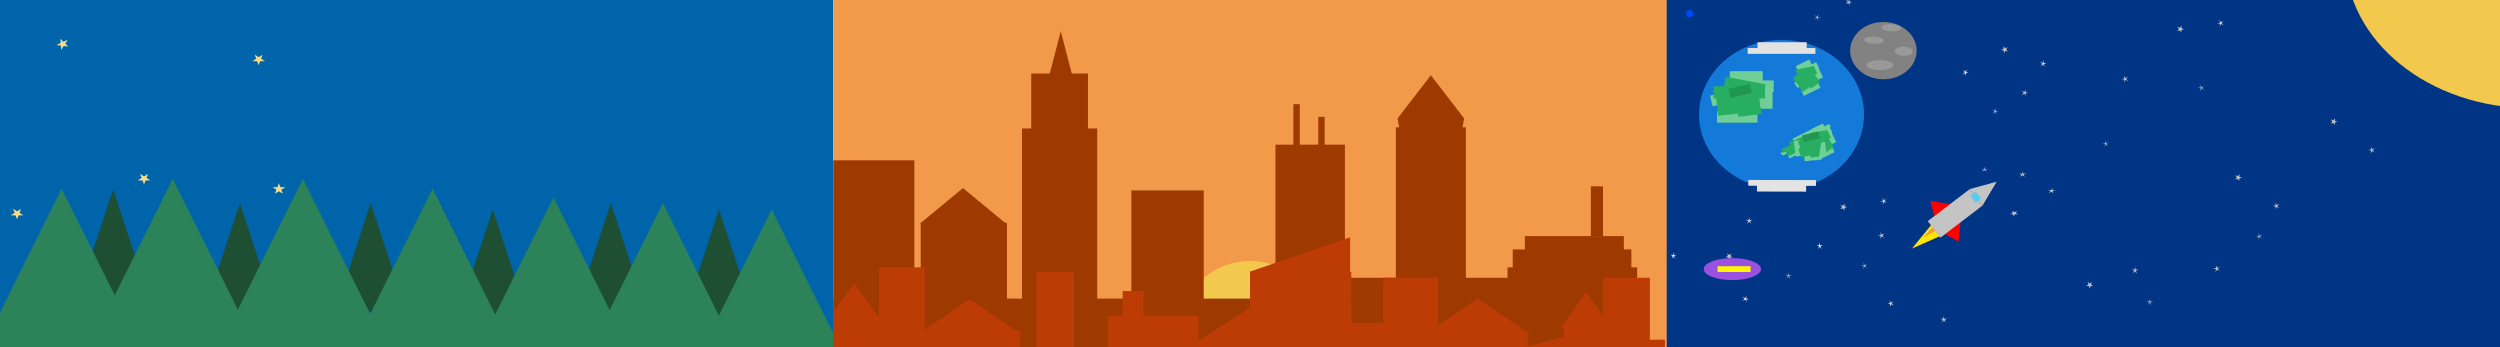 <svg width="4320" height="600" viewBox="0 0 4320 600" version="1.1" xmlns="http://www.w3.org/2000/svg" xmlns:xlink="http://www.w3.org/1999/xlink">
<title>Desktop HD</title>
<desc>Created using Figma</desc>
<g id="Canvas" transform="translate(485 500)">
<clipPath id="clip-0" clip-rule="evenodd">
<path d="M -485 -500L 3835 -500L 3835 100L -485 100L -485 -500Z" fill="#FFFFFF"/>
</clipPath>
<g id="Desktop HD" clip-path="url(#clip-0)">
<path d="M -485 -500L 3835 -500L 3835 100L -485 100L -485 -500Z" fill="#FFFFFF"/>
<clipPath id="clip-1" clip-rule="evenodd">
<path d="M -485 -500L 955 -500L 955 100L -485 100L -485 -500Z" fill="#FFFFFF"/>
</clipPath>
<g id="1" clip-path="url(#clip-1)">
<path d="M -485 -500L 955 -500L 955 100L -485 100L -485 -500Z" fill="#0064AA"/>
<g id="Far Mountain">
<use xlink:href="#path0_fill" transform="translate(84 -149)" fill="#1E4F33"/>
</g>
<g id="Far Mountain">
<use xlink:href="#path0_fill" transform="translate(295 -138)" fill="#1E4F33"/>
</g>
<g id="Far Mountain">
<use xlink:href="#path0_fill" transform="translate(499 -149)" fill="#1E4F33"/>
</g>
<g id="Far Mountain">
<use xlink:href="#path0_fill" transform="translate(686 -138)" fill="#1E4F33"/>
</g>
<g id="Star">
<use xlink:href="#path1_fill" transform="matrix(0.906 -0.423 0.423 0.906 -391.149 -428.203)" fill="#F7DB86"/>
</g>
<g id="Star">
<use xlink:href="#path2_fill" transform="matrix(1 2.22045e-16 -2.22045e-16 1 -14.577 -183.351)" fill="#F7DB86"/>
</g>
<g id="Star">
<use xlink:href="#path2_fill" transform="matrix(-1 -3.44509e-16 3.44509e-16 -1 -26.577 -387.351)" fill="#F7DB86"/>
</g>
<g id="Star">
<use xlink:href="#path2_fill" transform="matrix(-1 -3.44509e-16 3.44509e-16 -1 -444 -121)" fill="#F7DB86"/>
</g>
<g id="Star">
<use xlink:href="#path2_fill" transform="matrix(-1 -3.44509e-16 3.44509e-16 -1 -224.577 -181.351)" fill="#F7DB86"/>
</g>
<g id="Far Mountain">
<use xlink:href="#path0_fill" transform="translate(-142 -149)" fill="#1E4F33"/>
</g>
<g id="Far Mountain">
<use xlink:href="#path0_fill" transform="translate(-361 -173)" fill="#1E4F33"/>
</g>
<g id="Mountain 1">
<use xlink:href="#path3_fill" transform="translate(-355 -191)" fill="#2C8259"/>
</g>
<g id="Mountain 1.6">
<use xlink:href="#path3_fill" transform="translate(-547 -174)" fill="#2C8259"/>
</g>
<g id="Mountain 1.1">
<use xlink:href="#path3_fill" transform="translate(-130 -191)" fill="#2C8259"/>
</g>
<g id="Mountain 1.2">
<use xlink:href="#path3_fill" transform="translate(94 -174)" fill="#2C8259"/>
</g>
<g id="Mountain 1.3">
<use xlink:href="#path3_fill" transform="translate(303 -159)" fill="#2C8259"/>
</g>
<g id="Mountain 1.4">
<use xlink:href="#path3_fill" transform="translate(492 -149)" fill="#2C8259"/>
</g>
<g id="Mountain 1.5">
<use xlink:href="#path3_fill" transform="translate(680 -138)" fill="#2C8259"/>
</g>
</g>
<clipPath id="clip-2" clip-rule="evenodd">
<path d="M 2394 -500L 3851 -500L 3851 102L 2394 102L 2394 -500Z" fill="#FFFFFF"/>
</clipPath>
<g id="3" clip-path="url(#clip-2)">
<path d="M 2394 -500L 3851 -500L 3851 102L 2394 102L 2394 -500Z" fill="#003585"/>
</g>
<g id="Ellipse 2">
<use xlink:href="#path4_fill" transform="translate(2712 -462)" fill="#828282"/>
</g>
<g id="Ellipse 2.1">
<use xlink:href="#path5_fill" transform="translate(2740 -396)" fill="#999999"/>
</g>
<g id="Ellipse 2.2">
<use xlink:href="#path6_fill" transform="matrix(0.999 0.041 -0.041 0.999 2736.51 -437.414)" fill="#999999"/>
</g>
<g id="Ellipse 2.4">
<use xlink:href="#path7_fill" transform="matrix(0.999 0.041 -0.041 0.999 2789.64 -420)" fill="#999999"/>
</g>
<g id="Ellipse 2.3">
<use xlink:href="#path6_fill" transform="matrix(0.999 0.041 -0.041 0.999 2766.51 -459)" fill="#999999"/>
</g>
<g id="Group" filter="url(#filter0_d)">
<g id="Group 2.1">
<g id="Star">
<use xlink:href="#path8_fill" transform="matrix(-0.645 0.764 -0.764 -0.645 2775.29 -97.813)" fill="#C4C4C4"/>
</g>
<g id="Star">
<use xlink:href="#path9_fill" transform="matrix(-0.038 0.999 -0.999 -0.038 2707.05 -152.336)" fill="#C4C4C4"/>
</g>
<g id="Star">
<use xlink:href="#path10_fill" transform="matrix(-0.645 0.764 -0.764 -0.645 2745.74 -45.302)" fill="#C4C4C4"/>
</g>
<g id="Star">
<use xlink:href="#path11_fill" transform="matrix(-0.96 -0.279 0.279 -0.96 2774.49 -148.578)" fill="#DBDBDB"/>
</g>
<g id="Star">
<use xlink:href="#path12_fill" transform="matrix(0.321 0.947 -0.947 0.321 2662.76 -87.056)" fill="#FFFFFF"/>
</g>
</g>
<g id="Group 2.3">
<g id="Star">
<use xlink:href="#path8_fill" transform="matrix(-0.932 0.363 -0.363 -0.932 3021.92 -339.954)" fill="#C4C4C4"/>
</g>
<g id="Star">
<use xlink:href="#path9_fill" transform="matrix(-0.511 0.86 -0.86 -0.511 2988.03 -420.465)" fill="#C4C4C4"/>
</g>
<g id="Star">
<use xlink:href="#path10_fill" transform="matrix(-0.932 0.363 -0.363 -0.932 2970.86 -307.955)" fill="#C4C4C4"/>
</g>
<g id="Star">
<use xlink:href="#path11_fill" transform="matrix(-0.71 -0.704 0.704 -0.71 3045.48 -384.926)" fill="#DBDBDB"/>
</g>
<g id="Star">
<use xlink:href="#path12_fill" transform="matrix(-0.17 0.985 -0.985 -0.17 2917.93 -384.293)" fill="#FFFFFF"/>
</g>
</g>
<g id="Group 2.4">
<g id="Star">
<use xlink:href="#path13_fill" transform="matrix(-1 0.012 -0.132 0.991 3017.94 -207.782)" fill="#C4C4C4"/>
</g>
<g id="Star">
<use xlink:href="#path14_fill" transform="matrix(-0.858 -0.513 -0.768 0.641 3005.79 -136.437)" fill="#C4C4C4"/>
</g>
<g id="Star">
<use xlink:href="#path15_fill" transform="matrix(-1 0.012 -0.132 0.991 2952.33 -216.23)" fill="#C4C4C4"/>
</g>
<g id="Star">
<use xlink:href="#path16_fill" transform="matrix(-0.597 0.803 0.951 0.308 3057.54 -181.04)" fill="#DBDBDB"/>
</g>
<g id="Star">
<use xlink:href="#path17_fill" transform="matrix(-0.577 -0.816 -0.921 0.39 2918.1 -142.164)" fill="#FFFFFF"/>
</g>
</g>
<g id="Group 2.2">
<g id="Star">
<use xlink:href="#path8_fill" transform="matrix(-0.645 0.764 -0.764 -0.645 2591.29 -351.813)" fill="#C4C4C4"/>
</g>
<g id="Star">
<use xlink:href="#path12_fill" transform="matrix(0.321 0.947 -0.947 0.321 2478.75 -341.056)" fill="#FFFFFF"/>
</g>
<g id="Group 2.1">
<g id="Star">
<use xlink:href="#path8_fill" transform="matrix(-0.645 0.764 -0.764 -0.645 3354.62 -40.383)" fill="#C4C4C4"/>
</g>
<g id="Star">
<use xlink:href="#path9_fill" transform="matrix(-0.038 0.999 -0.999 -0.038 3289.27 -459.91)" fill="#C4C4C4"/>
</g>
<g id="Star">
<use xlink:href="#path10_fill" transform="matrix(-0.645 0.764 -0.764 -0.645 3327.96 -352.876)" fill="#C4C4C4"/>
</g>
<g id="Star">
<use xlink:href="#path11_fill" transform="matrix(-0.96 -0.279 0.279 -0.96 3356.72 -456.152)" fill="#DBDBDB"/>
</g>
<g id="Star">
<use xlink:href="#path8_fill" transform="matrix(-0.645 0.764 -0.764 -0.645 3622.63 -245.383)" fill="#C4C4C4"/>
</g>
<g id="Star">
<use xlink:href="#path9_fill" transform="matrix(-0.038 0.999 -0.999 -0.038 3554.38 -299.906)" fill="#C4C4C4"/>
</g>
<g id="Star">
<use xlink:href="#path10_fill" transform="matrix(-0.645 0.764 -0.764 -0.645 3162.89 -256.298)" fill="#C4C4C4"/>
</g>
<g id="Star">
<use xlink:href="#path11_fill" transform="matrix(-0.96 -0.279 0.279 -0.96 3191.65 -359.574)" fill="#DBDBDB"/>
</g>
<g id="Star">
<use xlink:href="#path8_fill" transform="matrix(-0.645 0.764 -0.764 -0.645 3457.55 -148.805)" fill="#C4C4C4"/>
</g>
<g id="Star">
<use xlink:href="#path9_fill" transform="matrix(-0.038 0.999 -0.999 -0.038 3389.31 -203.328)" fill="#C4C4C4"/>
</g>
<g id="Star">
<use xlink:href="#path10_fill" transform="matrix(-0.645 0.764 -0.764 -0.645 3428 -96.294)" fill="#C4C4C4"/>
</g>
<g id="Star">
<use xlink:href="#path11_fill" transform="matrix(-0.785 0.619 -0.619 -0.785 2882.83 49.328)" fill="#DBDBDB"/>
</g>
<g id="Star">
<use xlink:href="#path8_fill" transform="matrix(0.246 0.969 -0.969 0.246 3208.93 -44.422)" fill="#C4C4C4"/>
</g>
<g id="Star">
<use xlink:href="#path9_fill" transform="matrix(0.791 0.612 -0.612 0.791 3124.88 -20.61)" fill="#C4C4C4"/>
</g>
<g id="Star">
<use xlink:href="#path10_fill" transform="matrix(0.246 0.969 -0.969 0.246 3234.46 10.157)" fill="#C4C4C4"/>
</g>
<g id="Star">
<use xlink:href="#path11_fill" transform="matrix(-0.96 -0.279 0.279 -0.96 2786.6 28.425)" fill="#DBDBDB"/>
</g>
<g id="Star">
<use xlink:href="#path12_fill" transform="matrix(0.321 0.947 -0.947 0.321 2409.76 -70.057)" fill="#FFFFFF"/>
</g>
</g>
</g>
</g>
<clipPath id="clip-3" clip-rule="evenodd">
<path d="M 955 -500L 2395 -500L 2395 100L 955 100L 955 -500Z" fill="#FFFFFF"/>
</clipPath>
<g id="2" clip-path="url(#clip-3)">
<path d="M 955 -500L 2395 -500L 2395 100L 955 100L 955 -500Z" fill="#F2994A"/>
<g id="Ellipse">
<use xlink:href="#path18_fill" transform="translate(1557 -49)" fill="#F2C94C"/>
</g>
<g id="Rectangle 4">
<use xlink:href="#path19_fill" transform="translate(2150 -92)" fill="#9E3900"/>
</g>
<g id="Rectangle 4">
<use xlink:href="#path20_fill" transform="translate(2264 -178)" fill="#9E3900"/>
</g>
<g id="Rectangle 4">
<use xlink:href="#path21_fill" transform="translate(2120 -38)" fill="#9E3900"/>
</g>
<g id="Rectangle 4.1">
<use xlink:href="#path22_fill" transform="translate(940 16)" fill="#9E3900"/>
</g>
<g id="Rectangle 4">
<use xlink:href="#path23_fill" transform="translate(2129 -69)" fill="#9E3900"/>
</g>
<g id="Rectangle">
<use xlink:href="#path24_fill" transform="translate(1470 -171)" fill="#9E3900"/>
</g>
<g id="Rectangle">
<use xlink:href="#path25_fill" transform="translate(1750 -320)" fill="#9E3900"/>
</g>
<g id="Rectangle">
<use xlink:href="#path25_fill" transform="translate(1793 -298)" fill="#9E3900"/>
</g>
<g id="Rectangle">
<use xlink:href="#path26_fill" transform="translate(1719 -250)" fill="#9E3900"/>
</g>
<g id="Rectangle">
<use xlink:href="#path27_fill" transform="translate(1927 -280)" fill="#9E3900"/>
</g>
<g id="Polygon">
<use xlink:href="#path28_fill" transform="translate(1093 -175)" fill="#9E3900"/>
</g>
<g id="Polygon 2">
<use xlink:href="#path29_fill" transform="translate(1325 -446)" fill="#9E3900"/>
</g>
<g id="back R#">
<use xlink:href="#path30_fill" transform="translate(1281 -278)" fill="#9E3900"/>
</g>
<g id="Rectangle 4">
<use xlink:href="#path31_fill" transform="translate(1297 -373)" fill="#9E3900"/>
</g>
<g id="Polygon">
<use xlink:href="#path32_fill" transform="translate(1927 -370)" fill="#9E3900"/>
</g>
<g id="Rectangle">
<use xlink:href="#path33_fill" transform="translate(1106 -115)" fill="#9E3900"/>
</g>
<g id="Rectangle">
<use xlink:href="#path34_fill" transform="translate(1764 -20)" fill="#9E3900"/>
</g>
<g id="Rectangle">
<use xlink:href="#path35_fill" transform="translate(946 -223)" fill="#9E3900"/>
</g>
<g id="Front">
<use xlink:href="#path36_fill" transform="translate(1034 -38)" fill="#BD3B04"/>
</g>
<g id="Rectangle">
<use xlink:href="#path37_fill" transform="translate(1675 -30)" fill="#BD3B04"/>
</g>
<g id="Rectangle">
<use xlink:href="#path38_fill" transform="translate(1839 58)" fill="#BD3B04"/>
</g>
<g id="Rectangle">
<use xlink:href="#path39_fill" transform="translate(1905 -20)" fill="#BD3B04"/>
</g>
<g id="Roof">
<use xlink:href="#path40_fill" transform="translate(940 -11)" fill="#BD3B04"/>
</g>
<g id="Roof">
<use xlink:href="#path40_fill" transform="translate(2205 5)" fill="#BD3B04"/>
</g>
<g id="Rectangle 2.1">
<use xlink:href="#path41_fill" transform="translate(1429 46)" fill="#BD3B04"/>
</g>
<g id="Rectangle 2.5">
<use xlink:href="#path42_fill" transform="translate(1306 -30)" fill="#BD3B04"/>
</g>
<g id="Rectangle 2.4">
<use xlink:href="#path43_fill" transform="translate(2139 80)" fill="#BD3B04"/>
</g>
<g id="Rectangle 2.3">
<use xlink:href="#path44_fill" transform="translate(1586 99)" fill="#BD3B04"/>
</g>
<g id="Rectangle 3">
<use xlink:href="#path45_fill" transform="translate(1705 17)" fill="#BD3B04"/>
</g>
<g id="Rectangle 3.1">
<use xlink:href="#path46_fill" transform="matrix(-1 0 0 1 2366 -20)" fill="#BD3B04"/>
</g>
<g id="Rectangle 2.2">
<use xlink:href="#path47_fill" transform="translate(1455 3)" fill="#BD3B04"/>
</g>
<g id="Base">
<use xlink:href="#path48_fill" transform="translate(955 46)" fill="#BD3B04"/>
</g>
<g id="Base">
<use xlink:href="#path48_fill" transform="translate(2217 65)" fill="#BD3B04"/>
</g>
<g id="Base">
<use xlink:href="#path49_fill" transform="translate(2217 87)" fill="#BD3B04"/>
</g>
<g id="Roof">
<use xlink:href="#path50_fill" transform="translate(1086 17)" fill="#BD3B04"/>
</g>
<g id="Roof">
<use xlink:href="#path50_fill" transform="translate(1964 16)" fill="#BD3B04"/>
</g>
<g id="Base">
<use xlink:href="#path51_fill" transform="translate(1095 71)" fill="#BD3B04"/>
</g>
<g id="Base">
<use xlink:href="#path52_fill" transform="translate(1911 75)" fill="#BD3B04"/>
</g>
<g id="Polygon">
<use xlink:href="#path53_fill" transform="translate(1540.92 22.5)" fill="#BD3B04"/>
</g>
<g id="Polygon">
<use xlink:href="#path54_fill" transform="translate(1673 -90)" fill="#BD3B04"/>
</g>
</g>
<g id="Ellipse">
<use xlink:href="#path55_fill" transform="matrix(1 0 0 -1 3568 -313)" fill="#F2C94C"/>
</g>
<g id="Rocket">
<g id="Polygon 2">
<use xlink:href="#path56_fill" transform="matrix(-0.245 -0.97 -0.97 0.245 2892.78 -129.162)" fill="#FF0000"/>
</g>
<g id="Polygon 2.1">
<use xlink:href="#path56_fill" transform="matrix(0.87 0.493 -0.493 0.87 2887.59 -129.379)" fill="#FF0000"/>
</g>
<g id="Group 2">
<g id="Polygon">
<use xlink:href="#path57_fill" transform="matrix(0.606 0.795 -0.795 0.606 2952.49 -202.706)" fill="#C4C4C4"/>
</g>
<g id="Polygon 2" filter="url(#filter1_d)">
<use xlink:href="#path58_fill" transform="matrix(-0.606 -0.795 0.795 -0.606 2827.33 -63.362)" fill="#FFE600"/>
</g>
<g id="Polygon 3">
<use xlink:href="#path59_fill" transform="matrix(0.606 0.795 0.795 -0.606 2834.91 -93.019)" fill="#F2994A"/>
</g>
<g id="Rectangle">
<use xlink:href="#path60_fill" transform="matrix(0.606 0.795 -0.795 0.606 2918.51 -173.05)" fill="#C4C4C4"/>
</g>
<g id="Rectangle 2">
<use xlink:href="#path61_fill" transform="matrix(0.606 0.795 -0.795 0.606 2929.34 -168.731)" fill="#56CCF2"/>
</g>
</g>
</g>
<g id="Rectangle">
<use xlink:href="#path62_fill" transform="translate(2638 -272)" fill="#27AE60"/>
</g>
<g id="Rectangle">
<use xlink:href="#path63_fill" transform="translate(2621 -267)" fill="#27AE60"/>
</g>
<g id="Star">
<use xlink:href="#path64_fill" transform="matrix(0.209 0.978 -0.978 0.209 2439.52 -484)" fill="#0047FF"/>
</g>
<g id="Star">
<use xlink:href="#path9_fill" transform="matrix(0.766 0.642 -0.642 0.766 2502.22 -66)" fill="#C4C4C4"/>
</g>
<g id="Star">
<use xlink:href="#path10_fill" transform="matrix(0.209 0.978 -0.978 0.209 2610.52 -31)" fill="#C4C4C4"/>
</g>
<g id="Star">
<use xlink:href="#path11_fill" transform="matrix(-0.809 0.588 -0.588 -0.809 2546.52 -117.004)" fill="#DBDBDB"/>
</g>
<g id="Star">
<use xlink:href="#path12_fill" transform="matrix(0.945 0.326 -0.326 0.945 2526.68 9)" fill="#FFFFFF"/>
</g>
<g id="Earth" filter="url(#filter2_d)">
<g id="Ellipse 3">
<use xlink:href="#path65_fill" transform="translate(2451 -435)" fill="#147AD9"/>
</g>
<g id="Group 2" filter="url(#filter3_d)">
<g id="Rectangle">
<use xlink:href="#path66_fill" transform="translate(2535 -425)" fill="#E3E3E3"/>
</g>
<g id="Rectangle">
<use xlink:href="#path67_fill" transform="translate(2552 -435)" fill="#E3E3E3"/>
</g>
</g>
<g id="Group 2.1" filter="url(#filter4_d)">
<g id="Rectangle">
<use xlink:href="#path66_fill" transform="matrix(-1 -0.002 0.002 -1 2653.01 -186.822)" fill="#E3E3E3"/>
</g>
<g id="Rectangle">
<use xlink:href="#path67_fill" transform="matrix(-1 -0.002 0.002 -1 2636 -176.848)" fill="#E3E3E3"/>
</g>
</g>
<g id="Group" filter="url(#filter5_d)">
<g id="Rectangle 3">
<use xlink:href="#path68_fill" transform="translate(2504 -385)" fill="#6FCF97"/>
</g>
<g id="Rectangle 3.1">
<use xlink:href="#path68_fill" transform="translate(2521 -352)" fill="#6FCF97"/>
</g>
<g id="Rectangle 3.2">
<use xlink:href="#path69_fill" transform="translate(2482 -315)" fill="#6FCF97"/>
</g>
<g id="Rectangle 3.4">
<use xlink:href="#path69_fill" transform="matrix(0.973 -0.232 0.232 0.973 2470 -342.727)" fill="#6FCF97"/>
</g>
<g id="Rectangle 3.3">
<use xlink:href="#path70_fill" transform="translate(2523 -369)" fill="#6FCF97"/>
</g>
<g id="Rectangle 3">
<use xlink:href="#path71_fill" transform="matrix(0.12 0.993 -0.993 0.12 2557.79 -322.866)" fill="#27AE60"/>
</g>
<g id="Rectangle 3">
<use xlink:href="#path72_fill" transform="matrix(0.994 -0.111 0.111 0.994 2480.45 -339.798)" fill="#27AE60"/>
</g>
<g id="Rectangle 4">
<use xlink:href="#path73_fill" transform="translate(2476 -359)" fill="#27AE60"/>
</g>
<g id="Rectangle 2">
<use xlink:href="#path74_fill" transform="matrix(0.982 0.19 -0.19 0.982 2497.16 -375.512)" fill="#27AE60"/>
</g>
</g>
<g id="Group" filter="url(#filter6_d)">
<g id="Rectangle 3">
<use xlink:href="#path75_fill" transform="matrix(0.898 -0.441 0.441 0.898 2617.96 -393.669)" fill="#6FCF97"/>
</g>
<g id="Rectangle 3.1">
<use xlink:href="#path75_fill" transform="matrix(0.898 -0.441 0.441 0.898 2633.5 -379.684)" fill="#6FCF97"/>
</g>
<g id="Rectangle 3.2">
<use xlink:href="#path76_fill" transform="matrix(0.898 -0.441 0.441 0.898 2627.07 -352.292)" fill="#6FCF97"/>
</g>
<g id="Rectangle 3.4">
<use xlink:href="#path77_fill" transform="matrix(0.729 -0.685 0.598 0.802 2614.96 -364.503)" fill="#6FCF97"/>
</g>
<g id="Rectangle 3.3">
<use xlink:href="#path78_fill" transform="matrix(0.898 -0.441 0.441 0.898 2629.91 -389.058)" fill="#6FCF97"/>
</g>
<g id="Rectangle 3">
<use xlink:href="#path79_fill" transform="matrix(0.523 0.852 -0.819 0.573 2656.16 -371.732)" fill="#27AE60"/>
</g>
<g id="Rectangle 3">
<use xlink:href="#path80_fill" transform="matrix(0.826 -0.564 0.517 0.856 2620.01 -365.065)" fill="#27AE60"/>
</g>
<g id="Rectangle 4">
<use xlink:href="#path81_fill" transform="matrix(0.898 -0.441 0.441 0.898 2613.2 -374.3)" fill="#27AE60"/>
</g>
<g id="Rectangle 2">
<use xlink:href="#path82_fill" transform="matrix(0.977 -0.211 0.302 0.953 2617.61 -387.282)" fill="#27AE60"/>
</g>
</g>
<g id="Group" filter="url(#filter7_d)">
<g id="Rectangle 3">
<use xlink:href="#path83_fill" transform="matrix(0.898 -0.441 0.441 0.898 2612.35 -268.436)" fill="#6FCF97"/>
</g>
<g id="Rectangle 3.1">
<use xlink:href="#path83_fill" transform="matrix(0.898 -0.441 0.441 0.898 2630.67 -265.71)" fill="#6FCF97"/>
</g>
<g id="Rectangle 3.2">
<use xlink:href="#path84_fill" transform="matrix(0.898 -0.441 0.441 0.898 2604.49 -239.71)" fill="#6FCF97"/>
</g>
<g id="Rectangle 3.4">
<use xlink:href="#path85_fill" transform="matrix(0.857 -0.515 0.867 0.499 2590.94 -242.903)" fill="#6FCF97"/>
</g>
<g id="Rectangle 3.3">
<use xlink:href="#path86_fill" transform="matrix(0.898 -0.441 0.441 0.898 2629.88 -271.365)" fill="#6FCF97"/>
</g>
<g id="Rectangle 3">
<use xlink:href="#path87_fill" transform="matrix(0.706 0.708 -0.878 0.479 2664.36 -271.912)" fill="#27AE60"/>
</g>
<g id="Rectangle 3">
<use xlink:href="#path88_fill" transform="matrix(0.879 -0.476 0.689 0.724 2599.76 -246.196)" fill="#27AE60"/>
</g>
<g id="Rectangle 4">
<use xlink:href="#path89_fill" transform="matrix(0.898 -0.441 0.441 0.898 2593.48 -249.931)" fill="#27AE60"/>
</g>
<g id="Rectangle 2">
<use xlink:href="#path90_fill" transform="matrix(0.926 -0.378 -0.042 0.999 2608.18 -263.018)" fill="#27AE60"/>
</g>
</g>
<g id="Group" filter="url(#filter8_d)">
<g id="Rectangle 3">
<use xlink:href="#path91_fill" transform="matrix(0.898 -0.441 0.441 0.898 2644.91 -284.708)" fill="#6FCF97"/>
</g>
<g id="Rectangle 3.1">
<use xlink:href="#path91_fill" transform="matrix(0.898 -0.441 0.441 0.898 2659.57 -269.915)" fill="#6FCF97"/>
</g>
<g id="Rectangle 3.2">
<use xlink:href="#path92_fill" transform="matrix(0.898 -0.441 0.441 0.898 2655.67 -243.34)" fill="#6FCF97"/>
</g>
<g id="Rectangle 3.4">
<use xlink:href="#path93_fill" transform="matrix(0.691 -0.723 0.574 0.819 2644.15 -256.162)" fill="#6FCF97"/>
</g>
<g id="Rectangle 3.3">
<use xlink:href="#path94_fill" transform="matrix(0.898 -0.441 0.441 0.898 2655.78 -279.387)" fill="#6FCF97"/>
</g>
<g id="Rectangle 3">
<use xlink:href="#path95_fill" transform="matrix(0.51 0.86 -0.802 0.597 2680.14 -260.604)" fill="#27AE60"/>
</g>
<g id="Rectangle 3">
<use xlink:href="#path96_fill" transform="matrix(0.81 -0.586 0.505 0.863 2648.58 -256.388)" fill="#27AE60"/>
</g>
<g id="Rectangle 4">
<use xlink:href="#path97_fill" transform="matrix(0.898 -0.441 0.441 0.898 2641.96 -265.932)" fill="#27AE60"/>
</g>
<g id="Rectangle 2">
<use xlink:href="#path98_fill" transform="matrix(0.986 -0.167 0.325 0.946 2645.02 -278.437)" fill="#27AE60"/>
</g>
</g>
</g>
<g id="Group 2.1">
<g id="Star">
<use xlink:href="#path8_fill" transform="matrix(-0.965 0.261 -0.261 -0.965 2717.37 -491.816)" fill="#C4C4C4"/>
</g>
<g id="Star">
<use xlink:href="#path10_fill" transform="matrix(-0.965 0.261 -0.261 -0.965 2663.18 -465.473)" fill="#C4C4C4"/>
</g>
</g>
<g id="Group 3">
<g id="Rectangle 3.1">
<use xlink:href="#path91_fill" transform="matrix(0.127 0.992 -0.992 0.127 2649.76 -245.747)" fill="#6FCF97"/>
</g>
<g id="Rectangle 3.2">
<use xlink:href="#path92_fill" transform="matrix(0.127 0.992 -0.992 0.127 2625.87 -258.023)" fill="#6FCF97"/>
</g>
<g id="Rectangle 3.4">
<use xlink:href="#path93_fill" transform="matrix(0.461 0.887 -0.96 0.279 2641.72 -264.78)" fill="#6FCF97"/>
</g>
<g id="Rectangle 3.3">
<use xlink:href="#path94_fill" transform="matrix(0.127 0.992 -0.992 0.127 2659.95 -246.268)" fill="#6FCF97"/>
</g>
<g id="Rectangle 3">
<use xlink:href="#path95_fill" transform="matrix(-0.979 0.205 -0.306 -0.952 2634.3 -229.288)" fill="#27AE60"/>
</g>
<g id="Rectangle 3">
<use xlink:href="#path96_fill" transform="matrix(0.293 0.956 -0.98 0.199 2640.51 -260.51)" fill="#27AE60"/>
</g>
<g id="Rectangle 3">
<use xlink:href="#path91_fill" transform="matrix(0.127 0.992 -0.992 0.127 2668.49 -254.841)" fill="#6FCF97"/>
</g>
<g id="Rectangle 4">
<use xlink:href="#path97_fill" transform="matrix(0.127 0.992 -0.992 0.127 2651.68 -263.697)" fill="#27AE60"/>
</g>
<g id="Rectangle 2">
<use xlink:href="#path98_fill" transform="matrix(-0.16 0.987 -1 0.002 2662.53 -256.765)" fill="#27AE60"/>
</g>
</g>
<g id="Rectangle 2">
<use xlink:href="#path99_fill" transform="matrix(0.971 -0.238 0.238 0.971 2629 -266.088)" fill="#219653"/>
</g>
<g id="Rectangle 3">
<use xlink:href="#path100_fill" transform="matrix(-0.971 0.237 -0.237 -0.971 2542.36 -339.736)" fill="#219653"/>
</g>
<g id="Ellipse 2">
<use xlink:href="#path101_fill" transform="translate(2459 -54)" fill="#9B51E0"/>
</g>
<g id="Line">
<use xlink:href="#path102_stroke" transform="matrix(-1 0.001 -0.001 -1 2540 -40)" fill="#FFF500"/>
</g>
</g>
</g>
<defs>
<filter id="filter0_d" filterUnits="userSpaceOnUse" x="2396" y="-471" width="1231" height="627" color-interpolation-filters="sRGB">
<feFlood flood-opacity="0" result="BackgroundImageFix"/>
<feColorMatrix in="SourceAlpha" type="matrix" values="0 0 0 0 0 0 0 0 0 0 0 0 0 0 0 0 0 0 255 0"/>
<feOffset dx="0" dy="4"/>
<feGaussianBlur stdDeviation="2"/>
<feColorMatrix type="matrix" values="0 0 0 0 0 0 0 0 0 0 0 0 0 0 0 0 0 0 0.25 0"/>
<feBlend mode="normal" in2="BackgroundImageFix" result="effect1_dropShadow"/>
<feBlend mode="normal" in="SourceGraphic" in2="effect1_dropShadow" result="shape"/>
</filter>
<filter id="filter1_d" filterUnits="userSpaceOnUse" x="2807" y="-116" width="64" height="60" color-interpolation-filters="sRGB">
<feFlood flood-opacity="0" result="BackgroundImageFix"/>
<feColorMatrix in="SourceAlpha" type="matrix" values="0 0 0 0 0 0 0 0 0 0 0 0 0 0 0 0 0 0 255 0"/>
<feOffset dx="0" dy="4"/>
<feGaussianBlur stdDeviation="2"/>
<feColorMatrix type="matrix" values="0 0 0 0 0 0 0 0 0 0 0 0 0 0 0 0 0 0 0.25 0"/>
<feBlend mode="normal" in2="BackgroundImageFix" result="effect1_dropShadow"/>
<feBlend mode="normal" in="SourceGraphic" in2="effect1_dropShadow" result="shape"/>
</filter>
<filter id="filter2_d" filterUnits="userSpaceOnUse" x="2447" y="-435" width="293" height="267" color-interpolation-filters="sRGB">
<feFlood flood-opacity="0" result="BackgroundImageFix"/>
<feColorMatrix in="SourceAlpha" type="matrix" values="0 0 0 0 0 0 0 0 0 0 0 0 0 0 0 0 0 0 255 0"/>
<feOffset dx="0" dy="4"/>
<feGaussianBlur stdDeviation="2"/>
<feColorMatrix type="matrix" values="0 0 0 0 0 0 0 0 0 0 0 0 0 0 0 0 0 0 0.25 0"/>
<feBlend mode="normal" in2="BackgroundImageFix" result="effect1_dropShadow"/>
<feBlend mode="normal" in="SourceGraphic" in2="effect1_dropShadow" result="shape"/>
</filter>
<filter id="filter3_d" filterUnits="userSpaceOnUse" x="2531" y="-435" width="125" height="28" color-interpolation-filters="sRGB">
<feFlood flood-opacity="0" result="BackgroundImageFix"/>
<feColorMatrix in="SourceAlpha" type="matrix" values="0 0 0 0 0 0 0 0 0 0 0 0 0 0 0 0 0 0 255 0"/>
<feOffset dx="0" dy="4"/>
<feGaussianBlur stdDeviation="2"/>
<feColorMatrix type="matrix" values="0 0 0 0 0 0 0 0 0 0 0 0 0 0 0 0 0 0 0.25 0"/>
<feBlend mode="normal" in2="BackgroundImageFix" result="effect1_dropShadow"/>
<feBlend mode="normal" in="SourceGraphic" in2="effect1_dropShadow" result="shape"/>
</filter>
<filter id="filter4_d" filterUnits="userSpaceOnUse" x="2532" y="-198" width="126" height="30" color-interpolation-filters="sRGB">
<feFlood flood-opacity="0" result="BackgroundImageFix"/>
<feColorMatrix in="SourceAlpha" type="matrix" values="0 0 0 0 0 0 0 0 0 0 0 0 0 0 0 0 0 0 255 0"/>
<feOffset dx="0" dy="4"/>
<feGaussianBlur stdDeviation="2"/>
<feColorMatrix type="matrix" values="0 0 0 0 0 0 0 0 0 0 0 0 0 0 0 0 0 0 0.25 0"/>
<feBlend mode="normal" in2="BackgroundImageFix" result="effect1_dropShadow"/>
<feBlend mode="normal" in="SourceGraphic" in2="effect1_dropShadow" result="shape"/>
</filter>
<filter id="filter5_d" filterUnits="userSpaceOnUse" x="2466" y="-385" width="118" height="97" color-interpolation-filters="sRGB">
<feFlood flood-opacity="0" result="BackgroundImageFix"/>
<feColorMatrix in="SourceAlpha" type="matrix" values="0 0 0 0 0 0 0 0 0 0 0 0 0 0 0 0 0 0 255 0"/>
<feOffset dx="0" dy="4"/>
<feGaussianBlur stdDeviation="2"/>
<feColorMatrix type="matrix" values="0 0 0 0 0 0 0 0 0 0 0 0 0 0 0 0 0 0 0.25 0"/>
<feBlend mode="normal" in2="BackgroundImageFix" result="effect1_dropShadow"/>
<feBlend mode="normal" in="SourceGraphic" in2="effect1_dropShadow" result="shape"/>
</filter>
<filter id="filter6_d" filterUnits="userSpaceOnUse" x="2609" y="-406" width="61" height="72" color-interpolation-filters="sRGB">
<feFlood flood-opacity="0" result="BackgroundImageFix"/>
<feColorMatrix in="SourceAlpha" type="matrix" values="0 0 0 0 0 0 0 0 0 0 0 0 0 0 0 0 0 0 255 0"/>
<feOffset dx="0" dy="4"/>
<feGaussianBlur stdDeviation="2"/>
<feColorMatrix type="matrix" values="0 0 0 0 0 0 0 0 0 0 0 0 0 0 0 0 0 0 0.25 0"/>
<feBlend mode="normal" in2="BackgroundImageFix" result="effect1_dropShadow"/>
<feBlend mode="normal" in="SourceGraphic" in2="effect1_dropShadow" result="shape"/>
</filter>
<filter id="filter7_d" filterUnits="userSpaceOnUse" x="2586" y="-294" width="100" height="68" color-interpolation-filters="sRGB">
<feFlood flood-opacity="0" result="BackgroundImageFix"/>
<feColorMatrix in="SourceAlpha" type="matrix" values="0 0 0 0 0 0 0 0 0 0 0 0 0 0 0 0 0 0 255 0"/>
<feOffset dx="0" dy="4"/>
<feGaussianBlur stdDeviation="2"/>
<feColorMatrix type="matrix" values="0 0 0 0 0 0 0 0 0 0 0 0 0 0 0 0 0 0 0.25 0"/>
<feBlend mode="normal" in2="BackgroundImageFix" result="effect1_dropShadow"/>
<feBlend mode="normal" in="SourceGraphic" in2="effect1_dropShadow" result="shape"/>
</filter>
<filter id="filter8_d" filterUnits="userSpaceOnUse" x="2637" y="-295" width="55" height="70" color-interpolation-filters="sRGB">
<feFlood flood-opacity="0" result="BackgroundImageFix"/>
<feColorMatrix in="SourceAlpha" type="matrix" values="0 0 0 0 0 0 0 0 0 0 0 0 0 0 0 0 0 0 255 0"/>
<feOffset dx="0" dy="4"/>
<feGaussianBlur stdDeviation="2"/>
<feColorMatrix type="matrix" values="0 0 0 0 0 0 0 0 0 0 0 0 0 0 0 0 0 0 0.25 0"/>
<feBlend mode="normal" in2="BackgroundImageFix" result="effect1_dropShadow"/>
<feBlend mode="normal" in="SourceGraphic" in2="effect1_dropShadow" result="shape"/>
</filter>
<path id="path0_fill" d="M 71.5 0L 133.421 188.25L 9.579 188.25L 71.5 0Z"/>
<path id="path1_fill" d="M 11.5 0L 14.082 6.91L 22.437 6.91L 15.678 11.18L 18.259 18.09L 11.5 13.82L 4.74 18.09L 7.322 11.18L 0.563 6.91L 8.918 6.91L 11.5 0Z"/>
<path id="path2_fill" d="M 11.5 0L 14.15 6.829L 22.437 6.91L 15.787 11.211L 18.259 18.09L 11.5 13.92L 4.74 18.09L 7.213 11.211L 0.563 6.91L 8.85 6.829L 11.5 0Z"/>
<path id="path3_fill" d="M 168.5 0L 314.425 293.25L 22.575 293.25L 168.5 0Z"/>
<path id="path4_fill" d="M 115 49.5C 115 76.838 89.256 99 57.5 99C 25.744 99 0 76.838 0 49.5C 0 22.162 25.744 0 57.5 0C 89.256 0 115 22.162 115 49.5Z"/>
<path id="path5_fill" d="M 47 8.5C 47 13.194 36.479 17 23.5 17C 10.521 17 0 13.194 0 8.5C 0 3.806 10.521 0 23.5 0C 36.479 0 47 3.806 47 8.5Z"/>
<path id="path6_fill" d="M 33.849 6.212C 33.849 9.643 26.271 12.424 16.924 12.424C 7.577 12.424 0 9.643 0 6.212C 0 2.781 7.577 0 16.924 0C 26.271 0 33.849 2.781 33.849 6.212Z"/>
<path id="path7_fill" d="M 30.851 7.879C 30.851 12.231 23.945 15.758 15.425 15.758C 6.906 15.758 0 12.231 0 7.879C 0 3.528 6.906 0 15.425 0C 23.945 0 30.851 3.528 30.851 7.879Z"/>
<path id="path8_fill" d="M 6.383 0L 7.328 5.095L 12.453 4.422L 7.912 6.897L 10.134 11.576L 6.383 8.012L 2.631 11.576L 4.853 6.897L 0.312 4.422L 5.437 5.095L 6.383 0Z"/>
<path id="path9_fill" d="M 6.383 0L 7.741 4.525L 12.453 4.422L 8.58 7.115L 10.134 11.576L 6.383 8.716L 2.631 11.576L 4.185 7.115L 0.312 4.422L 5.025 4.525L 6.383 0Z"/>
<path id="path10_fill" d="M 6.383 0L 6.99 5.56L 12.453 4.422L 7.366 6.72L 10.134 11.576L 6.383 7.436L 2.631 11.576L 5.399 6.72L 0.312 4.422L 5.775 5.56L 6.383 0Z"/>
<path id="path11_fill" d="M 6.383 0L 7.216 5.25L 12.453 4.422L 7.73 6.838L 10.134 11.576L 6.383 7.82L 2.631 11.576L 5.035 6.838L 0.312 4.422L 5.55 5.25L 6.383 0Z"/>
<path id="path12_fill" d="M 6.668 0L 7.498 4.667L 13.009 3.892L 8.012 6.002L 10.587 10.191L 6.668 6.827L 2.748 10.191L 5.323 6.002L 0.326 3.892L 5.837 4.667L 6.668 0Z"/>
<path id="path13_fill" d="M 7.208 0L 8.276 4.197L 14.063 3.643L 8.936 5.683L 11.445 9.538L 7.208 6.601L 2.971 9.538L 5.48 5.683L 0.353 3.643L 6.14 4.197L 7.208 0Z"/>
<path id="path14_fill" d="M 6.122 0L 7.424 4.602L 11.944 4.497L 8.229 7.236L 9.72 11.773L 6.122 8.864L 2.523 11.773L 4.014 7.236L 0.3 4.497L 4.819 4.602L 6.122 0Z"/>
<path id="path15_fill" d="M 7.208 0L 7.894 4.581L 14.063 3.643L 8.319 5.536L 11.445 9.538L 7.208 6.126L 2.971 9.538L 6.097 5.536L 0.353 3.643L 6.522 4.581L 7.208 0Z"/>
<path id="path16_fill" d="M 5.976 0L 6.755 5.45L 11.659 4.59L 7.237 7.098L 9.488 12.017L 5.976 8.117L 2.463 12.017L 4.714 7.098L 0.292 4.59L 5.196 5.45L 5.976 0Z"/>
<path id="path17_fill" d="M 5.657 0L 6.362 5.185L 11.037 4.324L 6.798 6.668L 8.982 11.321L 5.657 7.585L 2.332 11.321L 4.517 6.668L 0.277 4.324L 4.952 5.185L 5.657 0Z"/>
<path id="path18_fill" d="M 236 112C 236 173.856 183.17 224 118 224C 52.83 224 0 173.856 0 112C 0 50.144 52.83 0 118 0C 183.17 0 236 50.144 236 112Z"/>
<path id="path19_fill" d="M 0 0L 171 0L 171 38L 0 38L 0 0Z"/>
<path id="path20_fill" d="M 0 0L 21 0L 21 86L 0 86L 0 0Z"/>
<path id="path21_fill" d="M 0 0L 224 0L 224 202L 0 202L 0 0Z"/>
<path id="path22_fill" d="M 0 0L 1386 0L 1386 148L 0 148L 0 0Z"/>
<path id="path23_fill" d="M 0 0L 205 0L 205 63L 0 63L 0 0Z"/>
<path id="path24_fill" d="M 0 0L 125 0L 125 283L 0 283L 0 0Z"/>
<path id="path25_fill" d="M 0 0L 11 0L 11 205L 0 205L 0 0Z"/>
<path id="path26_fill" d="M 0 0L 120 0L 120 362L 0 362L 0 0Z"/>
<path id="path27_fill" d="M 0 0L 121 0L 121 446L 0 446L 0 0Z"/>
<path id="path28_fill" d="M 86 0L 160.478 61.5L 11.522 61.5L 86 0Z"/>
<path id="path29_fill" d="M 23 0L 42.919 76.5L 3.081 76.5L 23 0Z"/>
<path id="path30_fill" d="M 0 0L 130 0L 130 396L 0 396L 0 0Z"/>
<path id="path31_fill" d="M 0 0L 98 0L 98 111L 0 111L 0 0Z"/>
<path id="path32_fill" d="M 60.5 0L 118.039 74.626L 96.061 195.374L 24.939 195.374L 2.961 74.626L 60.5 0Z"/>
<path id="path33_fill" d="M 0 0L 149 0L 149 233L 0 233L 0 0Z"/>
<path id="path34_fill" d="M 0 0L 409 0L 409 147L 0 147L 0 0Z"/>
<path id="path35_fill" d="M 0 0L 149 0L 149 339L 0 339L 0 0Z"/>
<path id="path36_fill" d="M 0 0L 79 0L 79 190L 0 190L 0 0Z"/>
<path id="path37_fill" d="M 0 0L 175 0L 175 142L 0 142L 0 0Z"/>
<path id="path38_fill" d="M 0 0L 72 0L 72 108L 0 108L 0 0Z"/>
<path id="path39_fill" d="M 0 0L 95 0L 95 184L 0 184L 0 0Z"/>
<path id="path40_fill" d="M 51 0L 95.167 61.5L 6.833 61.5L 51 0Z"/>
<path id="path41_fill" d="M 0 0L 157 0L 157 106L 0 106L 0 0Z"/>
<path id="path42_fill" d="M 0 0L 65 0L 65 157L 0 157L 0 0Z"/>
<path id="path43_fill" d="M 0 23L 84 0L 84 108.5L 0 108.5L 0 23Z"/>
<path id="path44_fill" d="M 0 0L 154 0L 154 80L 0 80L 0 0Z"/>
<path id="path45_fill" d="M 0 0L 145 0L 145 158L 0 158L 0 0Z"/>
<path id="path46_fill" d="M 0 0L 81 0L 81 219L 0 219L 0 0Z"/>
<path id="path47_fill" d="M 0 0L 36 0L 36 54L 0 54L 0 0Z"/>
<path id="path48_fill" d="M 0 0L 79 0L 79 106L 0 106L 0 0Z"/>
<path id="path49_fill" d="M 0 0L 175 0L 175 66L 0 66L 0 0Z"/>
<path id="path50_fill" d="M 104.5 0L 195 61.5L 14 61.5L 104.5 0Z"/>
<path id="path51_fill" d="M 0 0L 183 0L 183 81L 0 81L 0 0Z"/>
<path id="path52_fill" d="M 0 0L 244 0L 244 97L 0 97L 0 0Z"/>
<path id="path53_fill" d="M 148.289 0L 148.289 95.709L 0 95.709L 148.289 0Z"/>
<path id="path54_fill" d="M 175 0L 175 60L 0 60L 175 0Z"/>
<path id="path55_fill" d="M 644 260.5C 644 404.37 499.836 521 322 521C 144.164 521 0 404.37 0 260.5C 0 116.63 144.164 0 322 0C 499.836 0 644 116.63 644 260.5Z"/>
<path id="path56_fill" d="M 17.892 0L 33.387 35.146L 2.397 35.146L 17.892 0Z"/>
<path id="path57_fill" d="M 21 0L 39.187 45L 2.813 45L 21 0Z"/>
<path id="path58_fill" d="M 14 0L 26.124 51L 1.876 51L 14 0Z"/>
<path id="path59_fill" d="M 4.5 0L 8.397 24.75L 0.603 24.75L 4.5 0Z"/>
<path id="path60_fill" d="M 0 0L 36 0L 36 91L 0 91L 0 0Z"/>
<path id="path61_fill" d="M 0 0L 15 0L 15 12L 0 12L 0 0Z"/>
<path id="path62_fill" d="M 0 0L 21 0L 21 11L 0 11L 0 0Z"/>
<path id="path63_fill" d="M 0 0L 20 0L 20 18L 0 18L 0 0Z"/>
<path id="path64_fill" d="M 6.383 0L 10.134 1.222L 12.453 4.422L 12.453 8.377L 10.134 11.576L 6.383 12.798L 2.631 11.576L 0.312 8.377L 0.312 4.422L 2.631 1.222L 6.383 0Z"/>
<path id="path65_fill" d="M 285 129C 285 200.245 221.201 258 142.5 258C 63.799 258 0 200.245 0 129C 0 57.755 63.799 0 142.5 0C 221.201 0 285 57.755 285 129Z"/>
<path id="path66_fill" d="M 0 0L 117 0L 117 10L 0 10L 0 0Z"/>
<path id="path67_fill" d="M 0 0L 85 0L 85 12L 0 12L 0 0Z"/>
<path id="path68_fill" d="M 0 0L 57 0L 57 32L 0 32L 0 0Z"/>
<path id="path69_fill" d="M 0 0L 70 0L 70 19L 0 19L 0 0Z"/>
<path id="path70_fill" d="M 0 0L 57 0L 57 20L 0 20L 0 0Z"/>
<path id="path71_fill" d="M 0 0L 11.929 0L 11.929 41L 0 41L 0 0Z"/>
<path id="path72_fill" d="M 0 0L 74 0L 74 32L 0 32L 0 0Z"/>
<path id="path73_fill" d="M 0 0L 89 0L 89 21L 0 21L 0 0Z"/>
<path id="path74_fill" d="M 0 0L 70 0L 70 16L 0 16L 0 0Z"/>
<path id="path75_fill" d="M 0 0L 26.078 0L 26.078 18.814L 0 18.814L 0 0Z"/>
<path id="path76_fill" d="M 0 0L 32.026 0L 32.026 11.171L 0 11.171L 0 0Z"/>
<path id="path77_fill" d="M 0 0L 32.585 0L 32.585 11.051L 0 11.051L 0 0Z"/>
<path id="path78_fill" d="M 0 0L 26.078 0L 26.078 11.759L 0 11.759L 0 0Z"/>
<path id="path79_fill" d="M 0 0L 6.994 0L 6.994 18.846L 0 18.846L 0 0Z"/>
<path id="path80_fill" d="M 0 0L 33.991 0L 33.991 18.768L 0 18.768L 0 0Z"/>
<path id="path81_fill" d="M 0 0L 40.719 0L 40.719 12.347L 0 12.347L 0 0Z"/>
<path id="path82_fill" d="M 0 0L 32.401 0L 32.401 9.34L 0 9.34L 0 0Z"/>
<path id="path83_fill" d="M 0 0L 51.087 0L 51.087 10.203L 0 10.203L 0 0Z"/>
<path id="path84_fill" d="M 0 0L 62.738 0L 62.738 6.058L 0 6.058L 0 0Z"/>
<path id="path85_fill" d="M 0 0L 61.239 0L 61.239 7.098L 0 7.098L 0 0Z"/>
<path id="path86_fill" d="M 0 0L 51.087 0L 51.087 6.377L 0 6.377L 0 0Z"/>
<path id="path87_fill" d="M 0 0L 3.988 0L 3.988 36.515L 0 36.515L 0 0Z"/>
<path id="path88_fill" d="M 0 0L 65.966 0L 65.966 10.627L 0 10.627L 0 0Z"/>
<path id="path89_fill" d="M 0 0L 79.767 0L 79.767 6.696L 0 6.696L 0 0Z"/>
<path id="path90_fill" d="M 0 0L 61.739 0L 61.739 5.703L 0 5.703L 0 0Z"/>
<path id="path91_fill" d="M 0 0L 22.242 0L 22.242 19.142L 0 19.142L 0 0Z"/>
<path id="path92_fill" d="M 0 0L 27.315 0L 27.315 11.366L 0 11.366L 0 0Z"/>
<path id="path93_fill" d="M 0 0L 28.294 0L 28.294 11.188L 0 11.188L 0 0Z"/>
<path id="path94_fill" d="M 0 0L 22.242 0L 22.242 11.964L 0 11.964L 0 0Z"/>
<path id="path95_fill" d="M 0 0L 7.106 0L 7.106 16.154L 0 16.154L 0 0Z"/>
<path id="path96_fill" d="M 0 0L 29.115 0L 29.115 19.074L 0 19.074L 0 0Z"/>
<path id="path97_fill" d="M 0 0L 34.729 0L 34.729 12.562L 0 12.562L 0 0Z"/>
<path id="path98_fill" d="M 0 0L 27.974 0L 27.974 9.471L 0 9.471L 0 0Z"/>
<path id="path99_fill" d="M 0 0L 29 0L 29 12L 0 12L 0 0Z"/>
<path id="path100_fill" d="M 0 0L 38 0L 38 16L 0 16L 0 0Z"/>
<path id="path101_fill" d="M 99 19C 99 29.493 76.838 38 49.5 38C 22.162 38 0 29.493 0 19C 0 8.507 22.162 0 49.5 0C 76.838 0 99 8.507 99 19Z"/>
<path id="path102_stroke" d="M 0 0L 57 0L 57 -10L 0 -10L 0 0Z"/>
</defs>
</svg>
